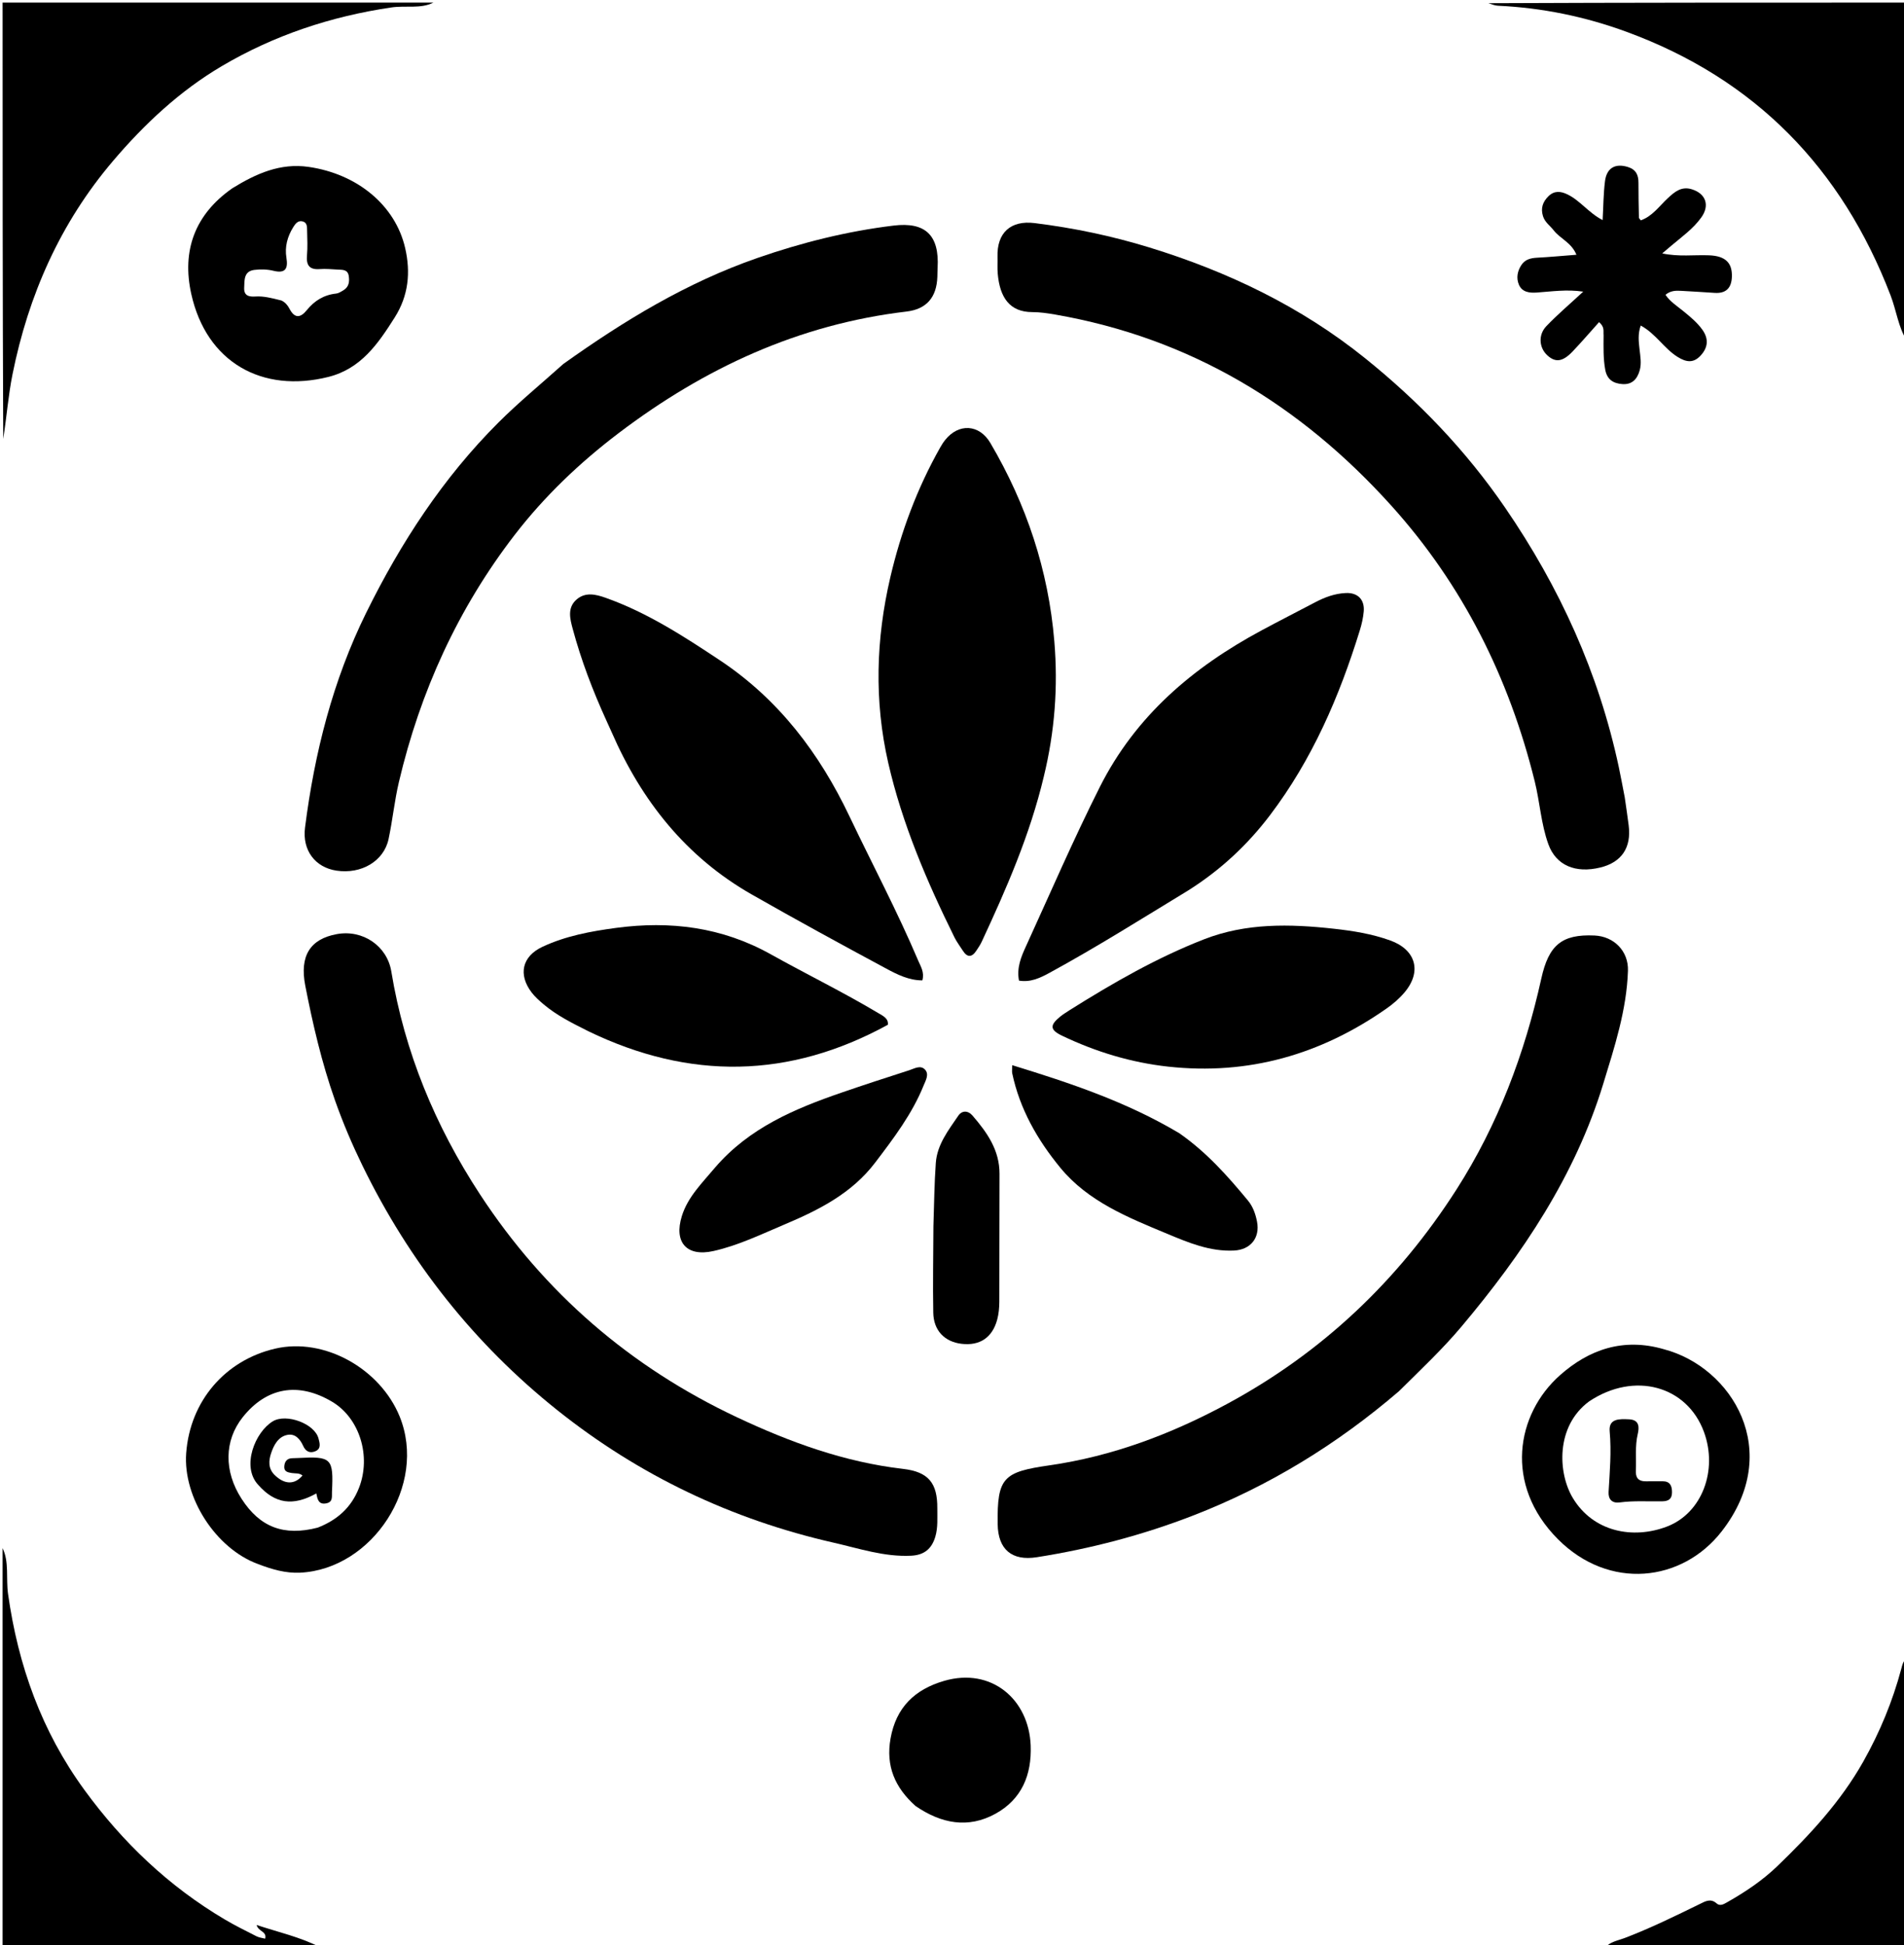 <svg version="1.1" id="Layer_1" xmlns="http://www.w3.org/2000/svg" xmlns:xlink="http://www.w3.org/1999/xlink" x="0px" y="0px"
	 width="100%" viewBox="0 0 736 752" enable-background="new 0 0 736 752" xml:space="preserve">
<path fill="#000000" opacity="1" stroke="none" 
	d="
M167.531,1 
	C162.648,3.501 156.845,2.057 151.271,2.881 
	C127.938,6.33 105.938,13.625 85.672,25.6 
	C69.508,35.152 55.897,47.887 43.745,62.157 
	C23.312,86.151 11.002,114.029 4.833,144.712 
	C3.203,152.816 2.582,161.123 1.249,169.668 
	C1,113.74 1,57.48 1,1 
	C56.354,1 111.708,1 167.531,1 
z"/>
<path fill="#000000" opacity="1" stroke="none" 
	d="
M737,131.531 
	C733.815,126.459 733.065,120.073 730.813,114.202 
	C711.945,65.018 678.454,30.522 628.699,12.281 
	C612.653,6.399 596.124,3.007 579.053,2.214 
	C577.919,2.162 576.802,1.726 575.339,1.234 
	C628.919,1 682.839,1 737,1 
	C737,44.354 737,87.708 737,131.531 
z"/>
<path fill="#000000" opacity="1" stroke="none" 
	d="
M1,598.469 
	C3.593,603.828 2.262,610.134 3.114,616.197 
	C6.999,643.844 16.079,669.268 32.643,691.972 
	C47.445,712.263 65.221,729.202 86.854,742.007 
	C90.85,744.372 95.03,746.433 99.175,748.537 
	C100.164,749.039 101.352,749.15 102.503,749.456 
	C103.224,746.566 99.871,746.784 99.198,744.16 
	C107.647,746.974 115.878,748.75 123.737,752.762 
	C83.065,753 42.129,753 1,753 
	C1,701.646 1,650.292 1,598.469 
z"/>
<path fill="#000000" opacity="1" stroke="none" 
	d="
M620.469,753 
	C622.17,750.666 625.293,750.242 628.043,749.193 
	C638.005,745.391 647.549,740.702 657.109,736.03 
	C659.156,735.03 661.229,733.751 663.542,735.803 
	C664.897,737.005 666.351,736.102 667.686,735.344 
	C674.653,731.388 681.267,726.983 687.076,721.379 
	C699.693,709.207 711.526,696.48 720.236,681.035 
	C726.663,669.638 731.579,657.725 734.95,645.131 
	C735.297,643.834 735.524,642.53 736.727,641.246 
	C737,678.262 737,715.524 737,753 
	C698.313,753 659.625,753 620.469,753 
z"/>
<path fill="#000000" opacity="1" stroke="none" 
	d="
M628.056,308.266 
	C628.621,312.149 629.126,315.604 629.569,319.068 
	C630.668,327.66 626.86,333.329 618.67,335.345 
	C608.973,337.732 601.483,334.52 598.534,326.379 
	C595.69,318.523 595.25,310.105 593.251,302.034 
	C583.346,262.041 565.506,226.2 537.812,195.467 
	C502.691,156.492 460.08,130.69 407.965,121.614 
	C405.019,121.101 402.014,120.656 399.036,120.654 
	C390.27,120.649 386.477,114.972 385.677,105.781 
	C385.489,103.63 385.654,101.45 385.591,99.286 
	C385.322,90.01 390.639,85.088 399.948,86.244 
	C414.991,88.113 429.77,91.194 444.284,95.66 
	C474.652,105.006 502.872,118.507 527.718,138.51 
	C548.435,155.189 566.636,174.122 581.781,196.213 
	C602.872,226.977 617.99,260.122 625.766,296.6 
	C626.562,300.334 627.237,304.094 628.056,308.266 
z"/>
<path fill="#000000" opacity="1" stroke="none" 
	d="
M217.748,140.708 
	C241.28,123.912 265.518,109.204 292.703,99.758 
	C309.891,93.786 327.388,89.394 345.441,87.207 
	C357.724,85.718 363.153,90.944 362.438,103.512 
	C362.372,104.676 362.38,105.843 362.34,107.008 
	C362.071,114.963 358.138,119.526 350.414,120.439 
	C308.78,125.361 272.294,142.28 239.148,167.428 
	C224.043,178.888 210.413,191.908 198.95,206.783 
	C177.045,235.209 162.434,267.317 154.197,302.315 
	C152.476,309.623 151.759,317.074 150.199,324.383 
	C148.383,332.889 139.681,338.037 130.025,336.563 
	C121.837,335.314 116.793,328.725 117.907,319.949 
	C121.577,291.051 128.656,263.028 141.585,236.825 
	C154.907,209.826 171.237,184.74 192.659,163.354 
	C200.538,155.488 209.184,148.391 217.748,140.708 
z"/>
<path fill="#000000" opacity="1" stroke="none" 
	d="
M129.486,425.35 
	C124.32,410.658 120.905,395.909 118.003,381.039 
	C115.759,369.542 119.86,363.004 130.202,361.114 
	C140.273,359.274 149.644,365.701 151.259,375.53 
	C156.389,406.747 168.266,435.293 185.519,461.679 
	C210.483,499.858 243.788,528.567 284.974,547.936 
	C305.344,557.515 326.426,565.228 349.068,567.84 
	C358.906,568.974 362.408,573.322 362.32,583.116 
	C362.287,586.767 362.61,590.456 361.553,594.046 
	C360.169,598.74 357.26,601.172 352.163,601.414 
	C341.785,601.907 332.127,598.615 322.242,596.367 
	C282.761,587.39 247.015,570.333 215.47,545.175 
	C183.247,519.476 158.183,487.708 140.09,450.565 
	C136.148,442.471 132.616,434.208 129.486,425.35 
z"/>
<path fill="#000000" opacity="1" stroke="none" 
	d="
M540.782,537.81 
	C516.806,558.379 490.578,574.457 461.388,585.802 
	C441.742,593.437 421.554,598.715 400.785,601.99 
	C391.144,603.511 385.78,598.99 385.655,589.18 
	C385.424,571.129 387.83,569.041 405.673,566.468 
	C429.919,562.972 452.505,554.483 474.137,542.835 
	C511.116,522.923 540.475,495.021 562.978,459.891 
	C579.022,434.844 589.384,407.284 595.799,378.29 
	C598.644,365.435 603.628,361.075 616.354,361.648 
	C623.884,361.987 629.537,367.655 629.291,375.269 
	C628.802,390.411 624.112,404.706 619.735,419.012 
	C608.861,454.554 588.624,484.661 564.983,512.784 
	C557.566,521.607 549.196,529.476 540.782,537.81 
z"/>
<path fill="#000000" opacity="1" stroke="none" 
	d="
M403.471,300.275 
	C398.105,322.815 389.038,343.524 379.493,364.051 
	C378.935,365.25 378.168,366.357 377.441,367.47 
	C375.688,370.153 373.91,370.254 372.148,367.459 
	C371.084,365.77 369.843,364.169 368.964,362.388 
	C358.261,340.711 348.75,318.502 343.348,294.891 
	C337.892,271.044 338.583,247.044 344.156,223.178 
	C348.269,205.564 354.514,188.803 363.407,173.043 
	C363.978,172.032 364.601,171.034 365.322,170.127 
	C370.585,163.501 378.567,163.995 382.824,171.238 
	C396.764,194.956 405.261,220.361 407.555,247.917 
	C409.021,265.527 407.738,282.771 403.471,300.275 
z"/>
<path fill="#000000" opacity="1" stroke="none" 
	d="
M234.397,278.536 
	C229.054,266.815 224.627,255.149 221.375,243.072 
	C220.344,239.242 219.24,235.034 222.768,231.852 
	C226.195,228.76 230.265,229.731 234.119,231.099 
	C250.121,236.776 264.205,245.91 278.248,255.236 
	C301.035,270.37 316.771,291.224 328.356,315.555 
	C337.23,334.191 346.921,352.44 354.982,371.46 
	C355.916,373.664 357.407,375.861 356.541,378.995 
	C351.398,379.009 346.886,376.755 342.647,374.478 
	C325.195,365.102 307.804,355.599 290.593,345.787 
	C265.157,331.285 247.96,309.532 236.407,282.978 
	C235.809,281.603 235.183,280.241 234.397,278.536 
z"/>
<path fill="#000000" opacity="1" stroke="none" 
	d="
M459.214,344.287 
	C441.266,355.201 423.8,366.213 405.662,376.095 
	C402,378.09 398.326,379.828 393.893,379.082 
	C392.931,374.021 394.781,369.782 396.601,365.799 
	C406.006,345.214 414.978,324.43 425.161,304.199 
	C438.982,276.742 461.106,257.977 487.63,243.714 
	C494.521,240.008 501.496,236.458 508.421,232.814 
	C512.146,230.854 516.041,229.428 520.278,229.251 
	C524.833,229.061 527.553,231.796 527.159,236.368 
	C526.946,238.832 526.374,241.308 525.643,243.679 
	C517.748,269.277 507.219,293.646 490.93,315.126 
	C482.226,326.605 471.779,336.377 459.214,344.287 
z"/>
<path fill="#000000" opacity="1" stroke="none" 
	d="
M413.516,390.474 
	C430.32,379.911 447.195,370.238 465.394,363.129 
	C481.672,356.769 498.56,357.148 515.552,359.023 
	C522.996,359.845 530.336,361.011 537.434,363.577 
	C547.304,367.145 549.715,375.567 542.96,383.608 
	C540.919,386.037 538.524,388.091 535.914,389.917 
	C510.533,407.681 482.567,415.733 451.576,412.339 
	C437.226,410.768 423.594,406.621 410.594,400.411 
	C405.806,398.124 405.704,396.333 409.921,392.927 
	C410.953,392.094 412.104,391.409 413.516,390.474 
z"/>
<path fill="#000000" opacity="1" stroke="none" 
	d="
M227.452,398.668 
	C221.166,395.506 215.185,392.547 210.064,388.196 
	C208.426,386.805 206.773,385.344 205.485,383.644 
	C200.228,376.707 201.815,369.695 209.717,366.001 
	C218.685,361.81 228.372,360.015 238.099,358.714 
	C259.068,355.909 279.048,358.36 297.935,368.907 
	C311.723,376.607 325.947,383.542 339.521,391.651 
	C341.291,392.708 343.508,393.681 343.207,396.154 
	C305.094,417.03 266.639,417.611 227.452,398.668 
z"/>
<path fill="#000000" opacity="1" stroke="none" 
	d="
M89.852,72.753 
	C99.084,67.066 108.377,62.949 119.277,64.519 
	C138.15,67.236 152.842,79.395 156.624,95.92 
	C158.768,105.292 157.927,114.272 152.57,122.737 
	C146.157,132.87 139.543,142.545 126.967,145.702 
	C101.389,152.124 79.76,140.119 73.911,113.53 
	C70.279,97.019 75.196,82.957 89.852,72.753 
M108.775,116.168 
	C110.203,116.825 111.189,117.99 111.876,119.309 
	C113.854,123.109 116.071,123.018 118.594,119.898 
	C121.536,116.26 125.211,113.983 129.954,113.485 
	C130.889,113.387 131.801,112.769 132.656,112.276 
	C134.878,110.994 135.163,108.898 134.804,106.637 
	C134.405,104.123 132.347,104.312 130.55,104.215 
	C128.228,104.09 125.887,103.854 123.581,104.027 
	C119.529,104.331 118.346,102.47 118.671,98.694 
	C118.941,95.561 118.79,92.386 118.716,89.233 
	C118.681,87.784 118.821,86.013 116.905,85.57 
	C115.132,85.16 114.141,86.552 113.366,87.799 
	C111.115,91.426 110.012,95.345 110.72,99.666 
	C111.364,103.599 110.526,105.87 105.721,104.685 
	C103.352,104.101 100.727,104.035 98.295,104.343 
	C94.201,104.863 94.524,108.311 94.387,111.277 
	C94.244,114.373 96.315,114.78 98.689,114.624 
	C101.893,114.413 104.949,115.198 108.775,116.168 
z"/>
<path fill="#000000" opacity="1" stroke="none" 
	d="
M619.877,129.576 
	C619.706,127.921 620.391,126.503 618.129,124.532 
	C614.752,128.291 611.425,132.172 607.905,135.869 
	C604.049,139.92 601.221,140.244 598.069,137.315 
	C594.965,134.429 594.517,129.476 597.736,126.105 
	C602.082,121.555 606.912,117.467 612.004,112.745 
	C605.618,111.787 599.793,112.698 593.955,113.098 
	C591.229,113.285 588.372,112.961 587.14,110.054 
	C586.049,107.481 586.541,104.801 588.11,102.436 
	C589.54,100.279 591.701,99.757 594.167,99.627 
	C599.087,99.366 603.997,98.902 609.378,98.486 
	C607.448,93.747 603.098,92.285 600.614,89.076 
	C599.207,87.259 597.2,85.966 596.452,83.573 
	C595.483,80.476 596.378,78.005 598.553,75.867 
	C600.775,73.684 603.202,73.85 605.885,75.144 
	C610.859,77.544 614.1,82.314 619.505,85.081 
	C619.803,79.772 619.805,74.849 620.425,70.006 
	C621.086,64.833 624.474,63.045 629.331,64.578 
	C632.415,65.552 633.368,67.674 633.356,70.654 
	C633.339,75.146 633.442,79.639 633.531,84.131 
	C633.537,84.398 633.882,84.658 634.258,85.188 
	C638.774,83.588 641.423,79.646 644.748,76.567 
	C647.362,74.148 649.975,71.915 654.016,73.184 
	C659.426,74.884 660.977,79.409 657.653,84.054 
	C654.502,88.458 650.118,91.534 646.065,94.97 
	C645.067,95.817 644.069,96.665 642.539,97.964 
	C648.948,99.328 654.834,98.468 660.66,98.7 
	C666.974,98.952 669.655,101.587 669.464,107.023 
	C669.313,111.309 667.235,113.49 662.855,113.227 
	C658.539,112.969 654.226,112.639 649.907,112.434 
	C647.926,112.34 645.887,112.25 643.798,113.959 
	C645.54,116.57 648.195,118.247 650.551,120.163 
	C653.276,122.378 656.01,124.603 658.048,127.452 
	C660.457,130.819 660.378,134.184 657.431,137.408 
	C654.582,140.526 651.774,140.004 648.551,138.018 
	C643.272,134.766 640.118,129.046 634.245,125.854 
	C633.048,129.075 633.448,132.126 633.787,135.16 
	C634.084,137.81 634.569,140.498 633.853,143.1 
	C632.938,146.424 630.992,148.767 627.112,148.48 
	C623.602,148.22 621.222,146.74 620.515,142.932 
	C619.717,138.625 619.844,134.315 619.877,129.576 
z"/>
<path fill="#000000" opacity="1" stroke="none" 
	d="
M99.642,604.589 
	C83.422,598.623 70.687,578.904 71.974,561.721 
	C73.488,541.503 87.136,525.844 106.311,521.367 
	C125.45,516.899 146.964,529.186 154.461,547.523 
	C165.333,574.117 143.966,606.638 116.009,607.968 
	C110.448,608.232 105.156,606.718 99.642,604.589 
M122.818,590.551 
	C130.276,587.636 135.768,582.875 138.78,575.154 
	C143.53,562.977 139.067,548.202 128.307,541.844 
	C115.279,534.146 103.016,536.293 93.809,547.883 
	C86.648,556.899 86.494,568.753 93.4,579.437 
	C100.442,590.332 109.643,593.965 122.818,590.551 
z"/>
<path fill="#000000" opacity="1" stroke="none" 
	d="
M643.16,521.584 
	C669.449,528.474 689.67,560.998 665.508,592.022 
	C650.23,611.639 622.019,614.913 602.201,594.997 
	C581.243,573.935 586.11,546.62 603.016,531.63 
	C614.242,521.677 627.513,517.032 643.16,521.584 
M614.282,541.751 
	C601.246,551.365 602.197,569.526 608.01,579.144 
	C615.911,592.219 631.273,595.172 644.423,590.117 
	C657.967,584.91 664.098,568.333 658.673,553.557 
	C652.126,535.724 631.8,530.06 614.282,541.751 
z"/>
<path fill="#000000" opacity="1" stroke="none" 
	d="
M455.846,438.073 
	C466.362,445.393 474.538,454.595 482.396,464.102 
	C484.334,466.446 485.346,469.327 485.914,472.299 
	C487.106,478.537 483.403,483.117 477.034,483.435 
	C467.73,483.899 459.369,480.371 451.103,476.926 
	C436.026,470.643 420.623,464.495 409.885,451.443 
	C401.068,440.724 394.182,428.742 391.272,414.884 
	C391.146,414.281 391.256,413.628 391.256,411.781 
	C413.832,418.706 435.58,425.993 455.846,438.073 
z"/>
<path fill="#000000" opacity="1" stroke="none" 
	d="
M276.378,451.396 
	C289.604,435.989 307.199,428.619 325.415,422.344 
	C334.058,419.366 342.754,416.537 351.458,413.739 
	C353.435,413.103 355.793,411.613 357.551,413.468 
	C359.277,415.289 357.811,417.702 357.057,419.571 
	C352.594,430.638 345.447,440.036 338.29,449.454 
	C329.246,461.355 316.533,467.748 303.28,473.345 
	C294.252,477.158 285.371,481.49 275.749,483.632 
	C265.412,485.934 260.406,480.223 263.586,470.069 
	C265.902,462.675 271.354,457.388 276.378,451.396 
z"/>
<path fill="#000000" opacity="1" stroke="none" 
	d="
M353.928,698.178 
	C345.887,691.025 342.373,682.653 344.236,672.109 
	C346.363,660.068 353.594,653.081 365.007,649.779 
	C383.22,644.508 397.725,656.909 398.414,674.773 
	C398.855,686.185 394.919,695.595 384.781,701.17 
	C374.276,706.947 363.896,705.018 353.928,698.178 
z"/>
<path fill="#000000" opacity="1" stroke="none" 
	d="
M360.815,474 
	C361.103,465.522 361.167,457.528 361.739,449.571 
	C362.248,442.476 366.596,436.949 370.41,431.338 
	C371.85,429.219 374.178,429.228 375.953,431.288 
	C381.56,437.792 386.411,444.626 386.364,453.808 
	C386.28,470.283 386.363,486.759 386.291,503.234 
	C386.281,505.541 386.069,507.92 385.472,510.136 
	C383.594,517.111 378.735,520.316 371.718,519.494 
	C365.154,518.726 360.884,514.376 360.757,507.45 
	C360.555,496.471 360.773,485.484 360.815,474 
z"/>
<path fill="#000000" opacity="1" stroke="none" 
	d="
M99.828,574.033 
	C93.178,566.933 98.622,553.526 105.502,549.423 
	C110.671,546.341 121.622,550.325 123.12,556.089 
	C123.546,557.727 124.265,559.941 122.041,560.955 
	C119.948,561.909 118.224,561.255 117.196,558.961 
	C116.043,556.389 114.154,554.128 111.156,554.688 
	C107.52,555.366 105.834,558.683 104.793,561.793 
	C103.866,564.561 103.586,567.667 106.125,570.167 
	C109.921,573.905 113.828,574.065 116.926,570.413 
	C115.709,569.343 114.152,569.67 112.773,569.44 
	C111.171,569.174 109.73,568.887 109.893,566.832 
	C110.043,564.938 110.985,563.741 113.042,563.715 
	C113.706,563.707 114.372,563.686 115.036,563.649 
	C128.218,562.927 128.956,563.642 128.323,576.802 
	C128.24,578.518 128.778,580.629 126.152,581.159 
	C123.07,581.781 122.705,579.48 122.275,577.332 
	C113.303,582.349 106.297,581.372 99.828,574.033 
z"/>
<path fill="#000000" opacity="1" stroke="none" 
	d="
M636.271,572.64 
	C638.691,572.638 640.691,572.616 642.69,572.621 
	C645.546,572.629 646.321,574.335 646.322,576.876 
	C646.323,579.492 644.987,580.33 642.578,580.379 
	C637.087,580.491 631.588,580.069 626.102,580.811 
	C623.184,581.206 621.637,579.621 621.807,576.724 
	C622.265,568.935 622.943,561.198 622.23,553.337 
	C621.772,548.3 626.061,548.517 629.695,548.678 
	C633.834,548.861 633.666,551.857 633.066,554.422 
	C631.978,559.067 632.559,563.714 632.352,568.355 
	C632.24,570.837 632.88,572.683 636.271,572.64 
z"/>
</svg>